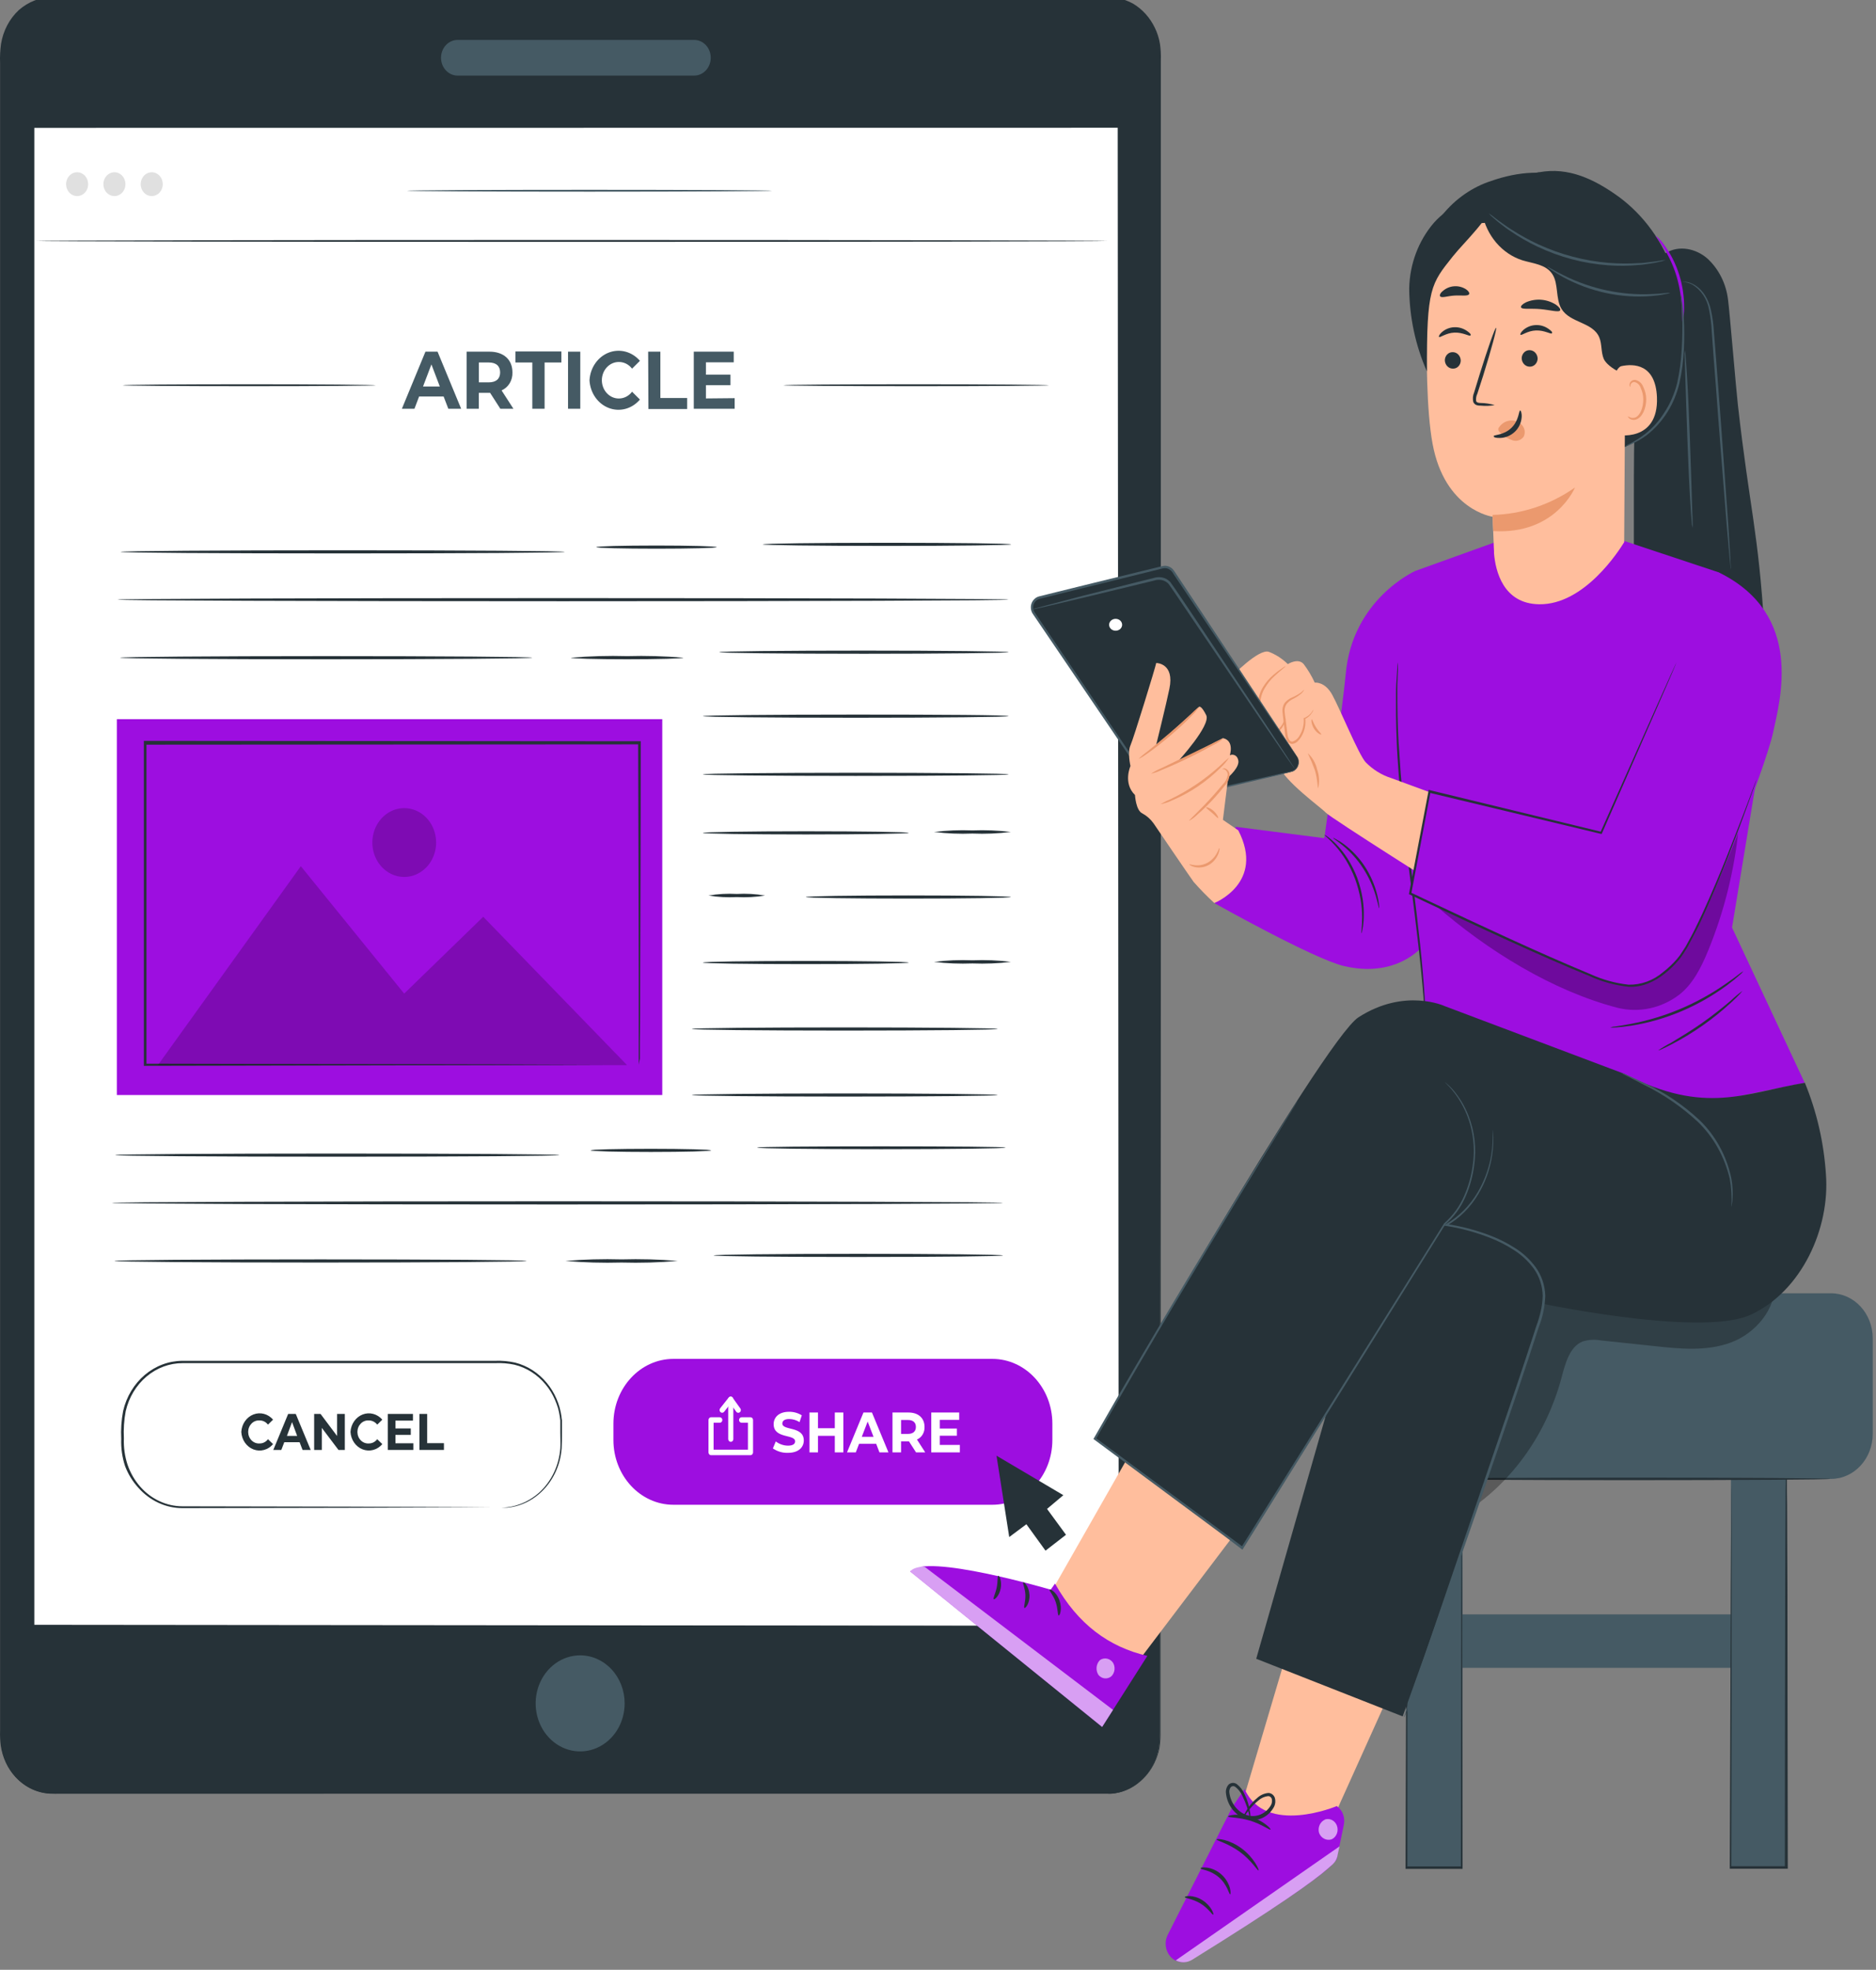 <svg width="202" height="212" viewBox="0 0 202 212" fill="none" xmlns="http://www.w3.org/2000/svg">
<rect x="0" y="0" width="202" height="212" fill="#808080" stroke="none"/>
<path d="M119.295 -0.159H5.65C2.575 -0.159 0.082 2.531 0.082 5.848V187.041C0.082 190.358 2.575 193.048 5.65 193.048H119.295C122.37 193.048 124.862 190.358 124.862 187.041V5.848C124.862 2.531 122.37 -0.159 119.295 -0.159Z" fill="#263238"/>
<path d="M119.294 193.048H119.679C119.839 193.037 119.999 193.015 120.157 192.982C120.379 192.947 120.597 192.896 120.812 192.828C121.419 192.634 121.991 192.334 122.506 191.938C123.219 191.387 123.801 190.663 124.206 189.824C124.457 189.32 124.642 188.781 124.757 188.222C124.846 187.6 124.88 186.969 124.856 186.34C124.856 185.016 124.856 183.562 124.856 181.995C124.856 178.849 124.856 175.222 124.856 171.144C124.856 154.809 124.856 131.184 124.817 101.991C124.817 87.389 124.817 71.398 124.817 54.237C124.817 45.654 124.817 36.786 124.817 27.633C124.817 23.054 124.817 18.416 124.817 13.719V6.596C124.842 6.001 124.812 5.404 124.729 4.815C124.64 4.236 124.467 3.675 124.217 3.153C123.711 2.102 122.928 1.234 121.967 0.66C121.481 0.389 120.963 0.189 120.427 0.067C119.881 -0.027 119.329 -0.065 118.776 -0.046H5.665C4.394 -0.053 3.161 0.423 2.181 1.297C1.202 2.172 0.538 3.39 0.306 4.738C0.209 5.413 0.176 6.098 0.207 6.78V29.396C0.207 40.246 0.207 50.931 0.207 61.449C0.207 82.462 0.207 102.722 0.207 122.031C0.207 141.34 0.207 159.676 0.207 176.843V183.224C0.207 184.28 0.207 185.331 0.207 186.376C0.193 186.891 0.215 187.407 0.273 187.919C0.342 188.423 0.47 188.916 0.653 189.385C1.027 190.314 1.616 191.124 2.362 191.738C3.108 192.352 3.988 192.749 4.917 192.893C5.379 192.949 5.844 192.969 6.309 192.953H31.731L95.819 192.994L31.731 193.036H10.49H6.309C5.835 193.052 5.36 193.031 4.889 192.97C3.677 192.792 2.552 192.193 1.683 191.263C0.815 190.334 0.25 189.124 0.075 187.818C0.012 187.297 -0.01 186.771 0.009 186.245C0.009 185.2 0.009 184.15 0.009 183.093V176.831C0.009 159.664 0.009 141.322 0.009 122.019C0.009 102.716 0.009 82.451 0.009 61.438C0.009 50.939 0.009 40.254 0.009 29.384V6.804C-0.019 6.103 0.016 5.402 0.114 4.708C0.344 3.303 1.017 2.027 2.017 1.093C3.048 0.187 4.335 -0.311 5.665 -0.319H118.699C119.268 -0.339 119.838 -0.299 120.399 -0.201C120.958 -0.084 121.498 0.116 122.006 0.393C123.008 0.99 123.824 1.895 124.35 2.993C124.615 3.537 124.801 4.121 124.9 4.726C124.984 5.315 125.015 5.912 124.993 6.507V13.63C124.993 18.331 124.993 22.969 124.993 27.544C124.993 36.685 124.993 45.553 124.993 54.148C124.993 71.309 124.993 87.3 124.993 101.902C124.993 131.095 124.966 154.732 124.955 171.055C124.955 175.133 124.955 178.772 124.955 181.906C124.955 183.473 124.955 184.927 124.955 186.251C124.975 186.885 124.938 187.519 124.845 188.145C124.729 188.707 124.544 189.25 124.294 189.759C123.88 190.601 123.291 191.328 122.573 191.884C122.05 192.279 121.47 192.576 120.856 192.763C120.641 192.831 120.423 192.882 120.201 192.917C120.041 192.946 119.88 192.964 119.717 192.97L119.294 193.048Z" fill="#263238"/>
<path d="M120.465 13.624H3.552V174.973H120.465V13.624Z" fill="white"/>
<path d="M120.466 174.979C120.466 173.91 120.417 109.411 120.35 13.624L120.466 13.749L3.569 13.761L3.696 13.624C3.696 73.458 3.696 129.011 3.696 174.979L3.591 174.866L120.505 174.979L3.569 175.092H3.465V174.979C3.465 129.011 3.465 73.475 3.465 13.624V13.488H3.569H120.472H120.582V13.606C120.51 109.411 120.466 173.91 120.466 174.979Z" fill="#263238"/>
<path d="M67.26 183.325C67.26 184.347 66.979 185.347 66.453 186.198C65.926 187.048 65.177 187.711 64.301 188.102C63.425 188.493 62.461 188.595 61.532 188.395C60.602 188.195 59.748 187.702 59.078 186.978C58.408 186.255 57.952 185.333 57.768 184.33C57.584 183.326 57.68 182.287 58.043 181.342C58.407 180.397 59.022 179.59 59.81 179.023C60.599 178.456 61.526 178.153 62.474 178.155C63.744 178.156 64.961 178.702 65.859 179.671C66.756 180.64 67.26 181.955 67.26 183.325Z" fill="#455A64"/>
<path d="M74.753 8.134H49.264C48.793 8.134 48.341 7.932 48.008 7.572C47.675 7.213 47.487 6.725 47.487 6.216C47.487 5.708 47.675 5.22 48.008 4.861C48.341 4.501 48.793 4.299 49.264 4.299H74.753C75.224 4.299 75.676 4.501 76.009 4.861C76.343 5.22 76.53 5.708 76.53 6.216C76.53 6.725 76.343 7.213 76.009 7.572C75.676 7.932 75.224 8.134 74.753 8.134Z" fill="#455A64"/>
<path d="M119.206 25.929C119.206 25.983 93.393 26.03 61.561 26.03C29.729 26.03 3.91 25.983 3.91 25.929C3.91 25.876 29.718 25.828 61.561 25.828C93.404 25.828 119.206 25.876 119.206 25.929Z" fill="#263238"/>
<path d="M83.138 20.528C83.138 20.581 74.336 20.629 63.476 20.629C52.616 20.629 43.808 20.581 43.808 20.528C43.808 20.474 52.61 20.427 63.476 20.427C74.341 20.427 83.138 20.474 83.138 20.528Z" fill="#455A64"/>
<path d="M9.494 19.821C9.494 20.075 9.424 20.322 9.294 20.533C9.163 20.744 8.977 20.909 8.76 21.006C8.543 21.103 8.304 21.128 8.074 21.078C7.843 21.029 7.631 20.907 7.465 20.728C7.299 20.548 7.186 20.32 7.14 20.071C7.094 19.822 7.118 19.565 7.208 19.33C7.298 19.096 7.45 18.896 7.645 18.755C7.841 18.614 8.07 18.539 8.306 18.539C8.621 18.539 8.923 18.674 9.146 18.914C9.369 19.155 9.494 19.481 9.494 19.821Z" fill="#E0E0E0"/>
<path d="M13.509 19.821C13.509 20.075 13.44 20.322 13.309 20.533C13.179 20.744 12.993 20.909 12.776 21.006C12.559 21.103 12.32 21.128 12.089 21.078C11.859 21.029 11.647 20.907 11.481 20.728C11.315 20.548 11.201 20.32 11.156 20.071C11.11 19.822 11.133 19.565 11.223 19.33C11.313 19.096 11.466 18.896 11.661 18.755C11.856 18.614 12.086 18.539 12.321 18.539C12.636 18.539 12.939 18.674 13.161 18.914C13.384 19.155 13.509 19.481 13.509 19.821Z" fill="#E0E0E0"/>
<path d="M17.526 19.821C17.526 20.075 17.456 20.322 17.326 20.533C17.195 20.744 17.01 20.909 16.793 21.006C16.575 21.103 16.336 21.128 16.106 21.078C15.875 21.029 15.664 20.907 15.498 20.728C15.331 20.548 15.218 20.32 15.172 20.071C15.126 19.822 15.15 19.565 15.24 19.33C15.33 19.096 15.482 18.896 15.678 18.755C15.873 18.614 16.103 18.539 16.338 18.539C16.653 18.539 16.955 18.674 17.178 18.914C17.401 19.155 17.526 19.481 17.526 19.821Z" fill="#E0E0E0"/>
<path d="M47.768 42.674H45.127L44.627 43.992H43.273L45.81 37.848H47.114L49.655 43.992H48.274L47.768 42.674ZM47.356 41.594L46.453 39.22L45.551 41.594H47.356Z" fill="#455A64"/>
<path d="M53.874 43.992L52.774 42.282H51.558V43.992H50.243V37.848H52.708C54.226 37.848 55.178 38.703 55.178 40.08C55.194 40.494 55.09 40.904 54.88 41.25C54.669 41.597 54.364 41.865 54.006 42.015L55.283 43.992H53.874ZM52.636 39.012H51.563V41.149H52.636C53.445 41.149 53.852 40.745 53.852 40.08C53.852 39.416 53.445 39.012 52.636 39.012Z" fill="#455A64"/>
<path d="M57.318 39.012H55.497V37.825H60.449V39.012H58.639V43.992H57.318V39.012Z" fill="#455A64"/>
<path d="M61.163 37.848H62.483V43.992H61.163V37.848Z" fill="#455A64"/>
<path d="M63.475 40.923C63.513 40.262 63.73 39.628 64.099 39.099C64.468 38.569 64.973 38.169 65.551 37.946C66.129 37.724 66.755 37.689 67.351 37.847C67.947 38.005 68.487 38.348 68.905 38.834L68.057 39.676C67.884 39.449 67.665 39.266 67.418 39.142C67.17 39.018 66.9 38.955 66.627 38.958C66.144 38.958 65.681 39.165 65.339 39.534C64.998 39.902 64.806 40.402 64.806 40.923C64.806 41.444 64.998 41.944 65.339 42.312C65.681 42.681 66.144 42.888 66.627 42.888C66.901 42.89 67.172 42.825 67.419 42.699C67.667 42.573 67.885 42.388 68.057 42.158L68.905 43.001C68.49 43.491 67.951 43.839 67.354 44.001C66.757 44.162 66.13 44.13 65.55 43.908C64.97 43.686 64.464 43.285 64.095 42.754C63.725 42.222 63.51 41.586 63.475 40.923Z" fill="#455A64"/>
<path d="M69.791 37.848H71.106V42.834H73.989V44.022H69.819L69.791 37.848Z" fill="#455A64"/>
<path d="M79.104 42.852V43.992H74.703V37.848H79.005V38.994H76.013V40.324H78.653V41.457H76.013V42.882L79.104 42.852Z" fill="#455A64"/>
<path d="M40.462 41.458C40.462 41.511 34.361 41.559 26.835 41.559C19.309 41.559 13.202 41.511 13.202 41.458C13.202 41.404 19.303 41.357 26.835 41.357C34.367 41.357 40.462 41.416 40.462 41.458Z" fill="#263238"/>
<path d="M112.95 41.458C112.95 41.511 106.541 41.559 98.646 41.559C90.751 41.559 84.342 41.511 84.342 41.458C84.342 41.404 90.746 41.357 98.646 41.357C106.546 41.357 112.95 41.416 112.95 41.458Z" fill="#263238"/>
<path d="M60.812 59.396C60.812 59.491 50.106 59.562 36.902 59.562C23.698 59.562 12.981 59.491 12.981 59.396C12.981 59.301 23.687 59.224 36.902 59.224C50.117 59.224 60.812 59.301 60.812 59.396Z" fill="#263238"/>
<path d="M77.168 58.885C77.168 58.98 74.263 59.051 70.687 59.051C67.111 59.051 64.206 58.98 64.206 58.885C64.206 58.79 67.105 58.713 70.687 58.713C74.268 58.713 77.168 58.79 77.168 58.885Z" fill="#263238"/>
<path d="M108.879 58.588C108.879 58.677 102.888 58.754 95.505 58.754C88.122 58.754 82.131 58.677 82.131 58.588C82.131 58.499 88.117 58.416 95.505 58.416C102.894 58.416 108.879 58.493 108.879 58.588Z" fill="#263238"/>
<path d="M108.605 64.536C108.605 64.631 87.122 64.708 60.626 64.708C34.131 64.708 12.648 64.631 12.648 64.536C12.648 64.441 34.103 64.37 60.626 64.37C87.149 64.37 108.605 64.441 108.605 64.536Z" fill="#263238"/>
<path d="M57.314 70.786C57.314 70.875 47.378 70.953 35.121 70.953C22.863 70.953 12.922 70.875 12.922 70.786C12.922 70.697 22.858 70.614 35.121 70.614C47.383 70.614 57.314 70.691 57.314 70.786Z" fill="#263238"/>
<path d="M73.58 70.787C73.58 70.876 70.862 70.953 67.528 70.953C64.194 70.953 61.477 70.876 61.477 70.787C63.49 70.616 65.51 70.558 67.528 70.615C69.547 70.558 71.567 70.616 73.58 70.787Z" fill="#263238"/>
<path d="M108.603 70.187C108.603 70.282 101.627 70.359 93.023 70.359C84.418 70.359 77.442 70.282 77.442 70.187C77.442 70.092 84.418 70.021 93.023 70.021C101.627 70.021 108.603 70.098 108.603 70.187Z" fill="#263238"/>
<path d="M60.235 124.316C60.235 124.411 49.524 124.488 36.32 124.488C23.116 124.488 12.399 124.411 12.399 124.316C12.399 124.221 23.105 124.15 36.32 124.15C49.535 124.15 60.235 124.227 60.235 124.316Z" fill="#263238"/>
<path d="M76.565 123.806C76.565 123.901 73.666 123.978 70.084 123.978C66.503 123.978 63.603 123.901 63.603 123.806C63.603 123.711 66.508 123.639 70.084 123.639C73.66 123.639 76.565 123.717 76.565 123.806Z" fill="#263238"/>
<path d="M108.274 123.509C108.274 123.604 102.283 123.681 94.9 123.681C87.517 123.681 81.525 123.604 81.525 123.509C81.525 123.414 87.511 123.372 94.894 123.372C102.277 123.372 108.274 123.414 108.274 123.509Z" fill="#263238"/>
<path d="M107.999 129.462C107.999 129.551 86.515 129.629 60.02 129.629C33.525 129.629 12.041 129.551 12.041 129.462C12.041 129.373 33.497 129.29 60.02 129.29C86.543 129.29 107.999 129.367 107.999 129.462Z" fill="#263238"/>
<path d="M56.708 135.707C56.708 135.802 46.773 135.879 34.515 135.879C22.258 135.879 12.316 135.802 12.316 135.707C12.316 135.612 22.252 135.541 34.515 135.541C46.778 135.541 56.708 135.612 56.708 135.707Z" fill="#263238"/>
<path d="M72.976 135.707C70.963 135.879 68.943 135.936 66.925 135.879C64.906 135.936 62.886 135.878 60.873 135.707C62.886 135.54 64.906 135.484 66.925 135.541C68.943 135.484 70.963 135.539 72.976 135.707Z" fill="#263238"/>
<path d="M108.001 135.114C108.001 135.209 101.025 135.28 92.42 135.28C83.816 135.28 76.84 135.209 76.84 135.114C76.84 135.019 83.816 134.942 92.42 134.942C101.025 134.942 108.001 135.019 108.001 135.114Z" fill="#263238"/>
<path d="M71.31 77.399H12.581V117.852H71.31V77.399Z" fill="#9D0EE0"/>
<path d="M68.778 114.635C68.778 114.635 68.778 114.415 68.778 114V112.177C68.778 110.575 68.778 108.23 68.778 105.226C68.778 99.219 68.74 90.571 68.712 79.981L68.833 80.112L15.617 80.147L15.771 79.981C15.771 92.257 15.771 103.968 15.771 114.635L15.628 114.475L53.902 114.552L64.905 114.593H67.832H68.591H68.855H68.613H67.87H64.966L54.007 114.635L15.639 114.712H15.49V114.558C15.49 103.873 15.49 92.18 15.49 79.904V79.732H15.65L68.866 79.773H68.993V79.904C68.993 90.529 68.949 99.202 68.932 105.232C68.932 108.2 68.932 110.575 68.899 112.154V113.934C68.789 114.433 68.778 114.635 68.778 114.635Z" fill="#263238"/>
<g opacity="0.2">
<path d="M16.998 114.635L32.391 93.224L43.521 106.936L52.032 98.667L67.519 114.635H16.998Z" fill="black"/>
</g>
<g opacity="0.2">
<path d="M46.96 90.678C46.96 91.41 46.758 92.127 46.381 92.736C46.003 93.345 45.467 93.82 44.839 94.1C44.212 94.38 43.521 94.453 42.855 94.31C42.189 94.167 41.577 93.813 41.097 93.295C40.617 92.776 40.291 92.115 40.159 91.397C40.027 90.678 40.096 89.933 40.357 89.256C40.617 88.579 41.058 88.001 41.623 87.595C42.189 87.189 42.853 86.972 43.532 86.974C43.983 86.974 44.429 87.07 44.845 87.256C45.261 87.442 45.639 87.715 45.958 88.059C46.276 88.403 46.528 88.811 46.7 89.261C46.872 89.71 46.96 90.192 46.96 90.678Z" fill="black"/>
</g>
<path d="M108.602 77.073C108.602 77.168 101.23 77.245 92.136 77.245C83.042 77.245 75.676 77.168 75.676 77.073C75.676 76.978 83.042 76.906 92.136 76.906C101.23 76.906 108.602 76.948 108.602 77.073Z" fill="#263238"/>
<path d="M108.602 83.341C108.602 83.436 101.23 83.507 92.136 83.507C83.042 83.507 75.676 83.436 75.676 83.341C75.676 83.246 83.042 83.169 92.136 83.169C101.23 83.169 108.602 83.246 108.602 83.341Z" fill="#263238"/>
<path d="M107.422 110.741C107.422 110.836 100.05 110.913 90.961 110.913C81.873 110.913 74.495 110.836 74.495 110.741C74.495 110.646 81.867 110.575 90.961 110.575C100.055 110.575 107.422 110.652 107.422 110.741Z" fill="#263238"/>
<path d="M107.422 117.852C107.422 117.941 100.05 118.018 90.961 118.018C81.873 118.018 74.495 117.941 74.495 117.852C74.495 117.763 81.867 117.68 90.961 117.68C100.055 117.68 107.422 117.757 107.422 117.852Z" fill="#263238"/>
<path d="M97.847 89.639C97.847 89.728 92.896 89.805 86.761 89.805C80.627 89.805 75.676 89.728 75.676 89.639C75.676 89.55 80.627 89.467 86.761 89.467C92.896 89.467 97.847 89.538 97.847 89.639Z" fill="#263238"/>
<path d="M108.846 89.538C107.473 89.71 106.09 89.767 104.708 89.71C103.327 89.767 101.944 89.71 100.571 89.538C101.945 89.374 103.327 89.318 104.708 89.372C106.089 89.318 107.472 89.374 108.846 89.538Z" fill="#263238"/>
<path d="M108.847 96.543C108.847 96.638 103.895 96.709 97.805 96.709C91.715 96.709 86.764 96.638 86.764 96.543C86.764 96.448 91.715 96.37 97.805 96.37C103.895 96.37 108.847 96.448 108.847 96.543Z" fill="#263238"/>
<path d="M97.847 103.594C97.847 103.689 92.896 103.76 86.761 103.76C80.627 103.76 75.676 103.689 75.676 103.594C75.676 103.499 80.627 103.422 86.761 103.422C92.896 103.422 97.847 103.499 97.847 103.594Z" fill="#263238"/>
<path d="M108.846 103.523C107.472 103.687 106.089 103.743 104.708 103.689C103.327 103.742 101.945 103.687 100.571 103.523C101.944 103.351 103.327 103.294 104.708 103.351C106.09 103.294 107.473 103.351 108.846 103.523Z" fill="#263238"/>
<path d="M82.379 96.382C81.371 96.546 80.35 96.602 79.331 96.548C78.312 96.602 77.292 96.546 76.283 96.382C77.291 96.211 78.312 96.153 79.331 96.21C80.35 96.153 81.371 96.211 82.379 96.382Z" fill="#263238"/>
<path d="M53.979 162.282C54.074 162.267 54.169 162.257 54.265 162.252L54.623 162.223L55.107 162.14C56.178 161.917 57.182 161.411 58.028 160.667C58.687 160.075 59.231 159.347 59.627 158.525C60.022 157.704 60.263 156.806 60.333 155.883C60.366 155.349 60.333 154.785 60.333 154.203C60.333 153.912 60.333 153.61 60.333 153.319C60.333 153.17 60.333 153.022 60.333 152.868L60.273 152.423C60.227 152.117 60.163 151.816 60.08 151.52C59.985 151.219 59.875 150.924 59.75 150.636C59.492 150.036 59.151 149.481 58.738 148.992C57.859 147.931 56.695 147.193 55.409 146.878C54.721 146.73 54.02 146.673 53.319 146.706H51.118H41.562H19.666C18.256 146.705 16.887 147.213 15.777 148.149C14.666 149.085 13.877 150.395 13.537 151.87C13.355 152.837 13.289 153.824 13.339 154.809C13.302 155.771 13.437 156.732 13.735 157.64C14.038 158.525 14.506 159.333 15.111 160.014C15.695 160.676 16.397 161.204 17.175 161.565C17.953 161.926 18.791 162.114 19.638 162.116L37.524 162.151L49.578 162.199L52.879 162.229H49.578L37.524 162.276L19.638 162.312C18.755 162.31 17.882 162.117 17.07 161.742C16.258 161.368 15.524 160.821 14.912 160.133C14.295 159.465 13.805 158.673 13.471 157.8C13.159 156.861 13.017 155.865 13.053 154.868C13.001 153.86 13.069 152.848 13.257 151.859C13.613 150.316 14.436 148.947 15.597 147.968C16.757 146.99 18.187 146.458 19.66 146.457H41.556H51.113H53.313C54.031 146.427 54.75 146.491 55.453 146.647C56.782 146.977 57.983 147.747 58.886 148.849C59.306 149.357 59.655 149.929 59.921 150.547C60.049 150.843 60.159 151.149 60.251 151.461C60.332 151.766 60.398 152.075 60.449 152.387C60.449 152.541 60.487 152.696 60.509 152.85V153.313C60.509 153.616 60.509 153.906 60.509 154.203C60.509 154.797 60.509 155.343 60.476 155.901C60.401 156.843 60.149 157.759 59.737 158.593C59.325 159.428 58.76 160.164 58.078 160.756C57.218 161.508 56.193 162.005 55.101 162.199L54.612 162.27H54.248L53.979 162.282Z" fill="#263238"/>
<path d="M106.849 146.249H72.514C68.944 146.249 66.05 149.372 66.05 153.224V154.975C66.05 158.827 68.944 161.949 72.514 161.949H106.849C110.419 161.949 113.314 158.827 113.314 154.975V153.224C113.314 149.372 110.419 146.249 106.849 146.249Z" fill="#9D0EE0"/>
<path d="M83.221 155.883L83.534 155.135C83.918 155.425 84.375 155.583 84.844 155.587C85.394 155.587 85.614 155.391 85.614 155.124C85.614 154.322 83.303 154.874 83.303 153.277C83.303 152.553 83.853 151.942 84.954 151.942C85.437 151.932 85.914 152.063 86.335 152.322L86.093 153.052C85.758 152.842 85.379 152.728 84.992 152.72C84.442 152.72 84.239 152.939 84.239 153.206C84.239 153.996 86.549 153.456 86.549 155.029C86.549 155.747 85.999 156.358 84.86 156.358C84.281 156.386 83.709 156.22 83.221 155.883Z" fill="white"/>
<path d="M90.807 152.019V156.311H89.888V154.53H88.078V156.311H87.159V152.019H88.078V153.711H89.888V152.019H90.807Z" fill="white"/>
<path d="M94.344 155.391H92.501L92.149 156.311H91.203L92.975 152.019H93.888L95.665 156.311H94.697L94.344 155.391ZM94.058 154.637L93.426 152.993L92.793 154.637H94.058Z" fill="white"/>
<path d="M98.636 156.311L97.871 155.123H97.024V156.311H96.1V152.019H97.822C98.883 152.019 99.549 152.613 99.549 153.574C99.562 153.863 99.49 154.15 99.344 154.392C99.198 154.635 98.985 154.822 98.735 154.928L99.626 156.311H98.636ZM97.772 152.826H97.024V154.322H97.772C98.322 154.322 98.619 154.043 98.619 153.574C98.619 153.105 98.333 152.826 97.772 152.826Z" fill="white"/>
<path d="M103.355 155.509V156.311H100.274V152.019H103.284V152.814H101.193V153.746H103.036V154.518H101.193V155.509H103.355Z" fill="white"/>
<path d="M80.809 156.614H76.562C76.489 156.614 76.419 156.582 76.368 156.527C76.316 156.471 76.287 156.396 76.287 156.317V152.827C76.287 152.748 76.316 152.672 76.368 152.617C76.419 152.561 76.489 152.53 76.562 152.53H77.503C77.576 152.53 77.646 152.561 77.698 152.617C77.749 152.672 77.778 152.748 77.778 152.827C77.778 152.905 77.749 152.981 77.698 153.036C77.646 153.092 77.576 153.123 77.503 153.123H76.837V156.02H80.534V153.123H79.852C79.779 153.123 79.709 153.092 79.658 153.036C79.606 152.981 79.577 152.905 79.577 152.827C79.577 152.748 79.606 152.672 79.658 152.617C79.709 152.561 79.779 152.53 79.852 152.53H80.809C80.882 152.53 80.952 152.561 81.004 152.617C81.055 152.672 81.085 152.748 81.085 152.827V156.317C81.083 156.395 81.054 156.47 81.002 156.525C80.951 156.58 80.882 156.612 80.809 156.614Z" fill="white"/>
<path d="M78.687 155.177C78.614 155.177 78.544 155.145 78.493 155.09C78.441 155.034 78.412 154.959 78.412 154.88V150.606C78.412 150.527 78.441 150.452 78.493 150.396C78.544 150.341 78.614 150.309 78.687 150.309C78.76 150.309 78.83 150.341 78.882 150.396C78.933 150.452 78.962 150.527 78.962 150.606V154.88C78.962 154.959 78.933 155.034 78.882 155.09C78.83 155.145 78.76 155.177 78.687 155.177Z" fill="white"/>
<path d="M79.49 152.049C79.448 152.049 79.407 152.039 79.37 152.02C79.333 152 79.3 151.971 79.275 151.936L78.659 151.075L77.966 151.948C77.917 152.007 77.849 152.043 77.776 152.048C77.703 152.054 77.631 152.028 77.575 151.977C77.548 151.952 77.525 151.922 77.509 151.887C77.493 151.852 77.483 151.815 77.48 151.776C77.478 151.737 77.482 151.698 77.494 151.661C77.505 151.625 77.524 151.591 77.548 151.562L78.461 150.41C78.488 150.378 78.521 150.352 78.558 150.335C78.595 150.318 78.635 150.309 78.675 150.309C78.716 150.309 78.756 150.319 78.793 150.339C78.829 150.358 78.86 150.387 78.885 150.422L79.71 151.574C79.743 151.617 79.763 151.67 79.769 151.726C79.775 151.781 79.766 151.838 79.742 151.888C79.719 151.938 79.683 151.98 79.638 152.009C79.593 152.037 79.542 152.051 79.49 152.049Z" fill="white"/>
<path d="M25.982 154.109C26.006 153.692 26.142 153.291 26.375 152.957C26.607 152.623 26.925 152.371 27.29 152.23C27.654 152.09 28.049 152.068 28.425 152.168C28.801 152.267 29.142 152.484 29.404 152.791L28.854 153.325C28.745 153.182 28.607 153.066 28.451 152.988C28.295 152.91 28.124 152.871 27.952 152.874C27.795 152.862 27.637 152.886 27.488 152.942C27.34 152.999 27.203 153.088 27.088 153.205C26.973 153.321 26.881 153.461 26.818 153.617C26.755 153.773 26.723 153.941 26.723 154.112C26.723 154.282 26.755 154.45 26.818 154.606C26.881 154.762 26.973 154.903 27.088 155.019C27.203 155.135 27.34 155.224 27.488 155.281C27.637 155.338 27.795 155.361 27.952 155.349C28.125 155.352 28.296 155.313 28.452 155.233C28.608 155.154 28.746 155.038 28.854 154.892L29.404 155.42C29.143 155.73 28.803 155.949 28.427 156.05C28.05 156.152 27.655 156.131 27.289 155.991C26.924 155.851 26.605 155.598 26.372 155.263C26.14 154.928 26.004 154.526 25.982 154.109Z" fill="#263238"/>
<path d="M32.26 155.218H30.61L30.291 156.049H29.427L31.028 152.173H31.847L33.454 156.049H32.579L32.26 155.218ZM31.996 154.536L31.446 153.052L30.896 154.536H31.996Z" fill="#263238"/>
<path d="M37.128 152.173V156.049H36.446L34.652 153.675V156.049H33.827V152.173H34.515L36.297 154.547V152.173H37.128Z" fill="#263238"/>
<path d="M37.739 154.109C37.764 153.692 37.901 153.292 38.135 152.958C38.368 152.625 38.686 152.373 39.051 152.232C39.416 152.092 39.81 152.07 40.186 152.17C40.562 152.269 40.903 152.485 41.167 152.791L40.617 153.325C40.507 153.182 40.368 153.068 40.212 152.99C40.056 152.912 39.886 152.872 39.714 152.874C39.557 152.862 39.399 152.885 39.251 152.942C39.102 152.999 38.966 153.088 38.85 153.205C38.735 153.321 38.643 153.461 38.58 153.617C38.517 153.773 38.485 153.941 38.485 154.112C38.485 154.282 38.517 154.45 38.58 154.606C38.643 154.762 38.735 154.903 38.85 155.019C38.966 155.135 39.102 155.224 39.251 155.281C39.399 155.338 39.557 155.361 39.714 155.349C39.887 155.351 40.057 155.311 40.214 155.232C40.37 155.152 40.508 155.036 40.617 154.892L41.167 155.42C40.905 155.729 40.564 155.947 40.188 156.048C39.812 156.149 39.416 156.129 39.05 155.989C38.685 155.849 38.366 155.596 38.133 155.262C37.899 154.927 37.763 154.526 37.739 154.109Z" fill="#263238"/>
<path d="M44.505 155.331V156.049H41.754V152.173H44.466V152.891H42.579V153.734H44.23V154.429H42.579V155.331H44.505Z" fill="#263238"/>
<path d="M45.165 152.173H45.996V155.319H47.8V156.049H45.165V152.173Z" fill="#263238"/>
<path d="M107.3 156.667L108.67 165.422L110.518 164.045L112.576 166.888L114.782 165.179L112.741 162.395L114.496 160.917L107.3 156.667Z" fill="#263238"/>
<path d="M157.486 158.729H151.47V201.004H157.486V158.729Z" fill="#455A64"/>
<path d="M192.399 158.729H186.382V201.004H192.399V158.729Z" fill="#455A64"/>
<path d="M187.449 173.745H155.545V179.501H187.449V173.745Z" fill="#455A64"/>
<path d="M192.399 158.708C192.405 158.78 192.405 158.852 192.399 158.923C192.399 159.076 192.399 159.286 192.399 159.554C192.399 160.121 192.399 160.94 192.423 161.985C192.423 164.118 192.448 167.18 192.462 170.977C192.462 178.603 192.487 189.171 192.501 200.983V201.12H186.256V200.983C186.3 189.25 186.339 178.771 186.363 171.214C186.392 167.448 186.412 164.386 186.426 162.285C186.426 161.234 186.426 160.436 186.451 159.874C186.451 159.606 186.451 159.401 186.451 159.249C186.444 159.177 186.444 159.105 186.451 159.034C186.455 159.105 186.455 159.177 186.451 159.249C186.451 159.401 186.451 159.606 186.451 159.874C186.451 160.436 186.451 161.245 186.451 162.285C186.451 164.386 186.451 167.427 186.451 171.214C186.451 178.771 186.451 189.25 186.421 200.983L186.295 200.846H192.312L192.185 200.983C192.185 189.171 192.214 178.603 192.224 170.977C192.224 167.18 192.258 164.118 192.263 161.985C192.263 160.935 192.263 160.121 192.287 159.554C192.287 159.287 192.287 159.077 192.287 158.923C192.316 158.847 192.353 158.774 192.399 158.708Z" fill="#263238"/>
<path d="M151.538 160.52C151.543 160.588 151.543 160.656 151.538 160.725V161.329C151.538 161.854 151.538 162.647 151.538 163.65C151.538 165.683 151.538 168.608 151.538 172.237C151.538 179.533 151.538 189.649 151.538 201.004L151.412 200.867H157.429L157.302 201.004C157.302 189.281 157.331 178.776 157.341 171.187C157.341 167.405 157.37 164.359 157.38 162.232C157.38 161.182 157.38 160.378 157.404 159.811V159.18C157.397 159.109 157.397 159.037 157.404 158.965C157.411 159.037 157.411 159.109 157.404 159.18C157.404 159.333 157.404 159.543 157.404 159.811C157.404 160.378 157.404 161.192 157.404 162.232C157.404 164.333 157.429 167.405 157.443 171.187C157.443 178.776 157.443 189.281 157.482 201.004V201.14H151.344V201.004C151.378 189.649 151.412 179.533 151.431 172.237C151.456 168.608 151.47 165.683 151.485 163.65C151.485 162.647 151.485 161.87 151.485 161.329C151.485 161.071 151.485 160.872 151.485 160.725C151.496 160.654 151.514 160.586 151.538 160.52Z" fill="#263238"/>
<path d="M197.156 139.19H147.557C145.075 139.19 143.063 141.361 143.063 144.038V154.317C143.063 156.994 145.075 159.165 147.557 159.165H197.156C199.637 159.165 201.649 156.994 201.649 154.317V144.038C201.649 141.361 199.637 139.19 197.156 139.19Z" fill="#455A64"/>
<path d="M153.646 159.165C153.646 159.091 163.381 159.028 175.356 159.028C187.331 159.028 197.072 159.091 197.072 159.165C197.072 159.238 187.336 159.301 175.356 159.301C163.376 159.301 153.646 159.233 153.646 159.165Z" fill="#263238"/>
<path d="M187.127 43.564C186.932 41.857 186.241 33.537 186.071 32.277C185.871 30.55 185.081 28.965 183.856 27.833C182.624 26.746 180.784 26.368 179.397 27.219C178.941 27.379 178.532 27.667 178.211 28.052C177.891 28.438 177.67 28.907 177.571 29.414C175.064 42.109 176.369 55.35 175.717 68.37C180.005 68.816 185.696 68.118 189.97 67.577C189.347 57.256 188.373 54.641 187.127 43.564Z" fill="#263238"/>
<path d="M186.382 61.269C186.352 61.161 186.334 61.05 186.329 60.938C186.304 60.686 186.27 60.371 186.231 59.982C186.153 59.11 186.051 57.923 185.92 56.473C185.686 53.469 185.365 49.388 185.005 44.882C184.839 42.618 184.678 40.465 184.518 38.5C184.445 37.518 184.381 36.589 184.318 35.711C184.284 34.907 184.185 34.107 184.021 33.322C183.921 32.754 183.706 32.217 183.391 31.75C183.076 31.282 182.67 30.895 182.201 30.617C181.843 30.437 181.456 30.339 181.062 30.328C181.062 30.328 181.086 30.328 181.139 30.328C181.217 30.318 181.295 30.318 181.373 30.328C181.674 30.333 181.971 30.407 182.244 30.543C182.682 30.758 183.069 31.077 183.374 31.478C183.774 32.011 184.06 32.634 184.211 33.301C184.392 34.095 184.504 34.905 184.547 35.722C184.62 36.599 184.693 37.529 184.771 38.506C184.922 40.475 185.092 42.629 185.258 44.887C185.584 49.399 185.876 53.48 186.095 56.489C186.187 57.939 186.26 59.115 186.314 60.003C186.314 60.392 186.348 60.712 186.363 60.964C186.378 61.065 186.385 61.167 186.382 61.269Z" fill="#455A64"/>
<path d="M182.245 56.815C182.187 56.571 182.154 56.321 182.147 56.069C182.103 55.586 182.055 54.887 182.001 54.021C181.894 52.293 181.787 49.903 181.69 47.261C181.592 44.619 181.524 42.287 181.466 40.496C181.441 39.677 181.422 38.989 181.407 38.443C181.381 38.193 181.381 37.941 181.407 37.692C181.465 37.936 181.498 38.186 181.505 38.438C181.549 38.921 181.597 39.619 181.651 40.486C181.758 42.214 181.865 44.604 181.962 47.245C182.06 49.887 182.128 52.219 182.186 54.01C182.211 54.83 182.23 55.518 182.25 56.064C182.273 56.314 182.271 56.566 182.245 56.815Z" fill="#455A64"/>
<path d="M152.331 61.469L160.83 58.412L174.008 57.929L185.082 61.605L190.773 73.885L186.499 99.826L194.321 116.533L173.37 120.777L155.067 111.617L153.504 110.341L150.394 66.143L152.331 61.469Z" fill="#9D0EE0"/>
<path d="M124.433 151.607L112.784 172.048L121.999 179.538L136.515 160.388L124.433 151.607Z" fill="#FFBE9D"/>
<path d="M141.905 166.597L133.152 196.114H143.365L154.776 170.809L141.905 166.597Z" fill="#FFBE9D"/>
<path d="M152.35 61.469C152.35 61.469 145.608 64.489 144.902 72.54C144.629 75.65 142.599 90.209 142.599 90.209L133.058 88.985L130.756 97.194C130.756 97.194 141.421 103.192 144.712 103.97C150.398 105.314 153.148 101.869 153.148 101.869L152.35 61.469Z" fill="#9D0EE0"/>
<path d="M150.531 71.285C150.539 71.42 150.539 71.555 150.531 71.689C150.531 71.973 150.531 72.356 150.497 72.829C150.463 73.302 150.458 73.932 150.463 74.636C150.468 75.34 150.463 76.143 150.487 77.031C150.511 77.918 150.531 78.885 150.599 79.925C150.667 80.965 150.74 82.078 150.823 83.244C151.022 85.581 151.31 88.144 151.616 90.828C152.278 96.196 152.906 101.06 153.198 104.6C153.281 105.487 153.335 106.286 153.379 106.989C153.422 107.693 153.461 108.302 153.471 108.796C153.481 109.29 153.5 109.652 153.51 109.941C153.524 110.074 153.524 110.208 153.51 110.34C153.486 110.21 153.472 110.079 153.466 109.946C153.466 109.658 153.417 109.279 153.383 108.807C153.349 108.334 153.31 107.704 153.247 107.005C153.184 106.307 153.125 105.503 153.028 104.621C152.692 101.091 152.054 96.217 151.373 90.865C151.052 88.176 150.789 85.613 150.599 83.265C150.521 82.094 150.433 80.981 150.399 79.941C150.365 78.901 150.321 77.924 150.317 77.031C150.312 76.138 150.317 75.34 150.317 74.636C150.317 73.932 150.356 73.317 150.395 72.824C150.433 72.33 150.453 71.973 150.472 71.684C150.481 71.549 150.5 71.416 150.531 71.285Z" fill="#263238"/>
<path d="M132.606 72.824C132.606 72.824 135.527 69.783 136.622 70.15C137.378 70.441 138.073 70.891 138.667 71.474C138.667 71.474 139.777 70.765 140.376 71.474C140.841 72.089 141.241 72.758 141.568 73.47C141.568 73.47 142.629 73.302 143.447 74.772C144.265 76.243 146.285 81.201 147.045 82.031C147.822 82.826 148.763 83.411 149.79 83.738C150.876 84.147 159.935 87.456 159.935 87.456L156.6 96.427C156.6 96.427 143.277 88.023 142.766 87.467C142.255 86.91 138.243 84.058 137.645 82.309C137.046 80.56 132.606 75.198 132.606 75.198V72.824Z" fill="#FFBE9D"/>
<path d="M141.423 76.38C141.397 76.506 141.342 76.624 141.262 76.721C141.069 77.018 140.802 77.251 140.493 77.393L140.542 77.299C140.626 77.987 140.479 78.686 140.128 79.268C140.025 79.446 139.9 79.609 139.758 79.752C139.603 79.921 139.398 80.029 139.179 80.056C139.054 80.064 138.93 80.033 138.822 79.967C138.713 79.901 138.624 79.802 138.566 79.683C138.461 79.468 138.397 79.232 138.376 78.99C138.273 78.171 138.176 77.414 138.103 76.684C138.077 76.501 138.085 76.314 138.126 76.133C138.166 75.953 138.24 75.784 138.342 75.634C138.535 75.408 138.771 75.229 139.033 75.109C139.397 74.957 139.745 74.767 140.075 74.541C140.294 74.373 140.381 74.231 140.401 74.242C140.42 74.252 140.352 74.415 140.138 74.625C139.823 74.891 139.478 75.111 139.111 75.282C138.877 75.409 138.672 75.588 138.507 75.807C138.347 76.065 138.284 76.379 138.332 76.684C138.424 77.399 138.522 78.165 138.624 78.974C138.668 79.405 138.833 79.846 139.159 79.815C139.323 79.765 139.477 79.682 139.61 79.568C139.744 79.454 139.856 79.313 139.938 79.153C140.27 78.619 140.426 77.981 140.381 77.341V77.272H140.44C140.733 77.153 140.995 76.958 141.204 76.705C141.345 76.485 141.408 76.369 141.423 76.38Z" fill="#EB996E"/>
<path d="M142.265 79.047C142.265 79.11 141.802 78.927 141.491 78.428C141.179 77.929 141.179 77.419 141.247 77.419C141.316 77.419 141.423 77.839 141.7 78.275C141.978 78.711 142.304 78.979 142.265 79.047Z" fill="#EB996E"/>
<path d="M141.939 84.82C141.861 84.82 141.89 83.911 141.574 82.871C141.349 82.255 141.096 81.653 140.814 81.064C141.31 81.509 141.661 82.113 141.817 82.787C142.051 83.435 142.094 84.145 141.939 84.82Z" fill="#EB996E"/>
<path d="M138.444 77.33C138.429 77.481 138.388 77.627 138.323 77.761C138.19 78.165 137.949 78.517 137.631 78.774C137.397 78.955 137.109 79.036 136.823 79C136.659 78.968 136.504 78.896 136.368 78.791C136.233 78.685 136.12 78.549 136.04 78.391C135.866 78.064 135.743 77.71 135.675 77.341C135.585 76.963 135.52 76.578 135.48 76.19C135.406 75.418 135.577 74.642 135.967 73.99C136.279 73.469 136.67 73.009 137.125 72.629C137.424 72.372 137.736 72.133 138.06 71.915C138.172 71.823 138.297 71.751 138.43 71.7C138.454 71.742 137.943 72.104 137.242 72.75C136.82 73.134 136.457 73.588 136.166 74.095C135.808 74.702 135.648 75.421 135.713 76.138C135.752 76.515 135.814 76.888 135.898 77.257C135.959 77.595 136.067 77.921 136.22 78.223C136.28 78.354 136.367 78.47 136.474 78.561C136.581 78.651 136.705 78.715 136.838 78.748C137.074 78.785 137.315 78.727 137.515 78.585C137.817 78.359 138.058 78.051 138.216 77.692C138.276 77.561 138.353 77.439 138.444 77.33Z" fill="#EB996E"/>
<g opacity="0.3">
<path d="M191.135 137.893L166.795 137.006C165.364 136.953 163.792 136.948 162.687 137.93C161.582 138.912 161.314 140.388 161.041 141.806C159.811 148.245 158.578 154.685 157.342 161.124L158.116 162.558C162.953 159.321 166.512 154.271 168.11 148.377C168.528 146.801 168.991 144.942 170.412 144.375C171.054 144.176 171.731 144.138 172.388 144.264L178.152 144.873C180.912 145.173 183.774 145.456 186.393 144.48C189.012 143.503 191.295 140.882 191.135 137.893Z" fill="black"/>
</g>
<path d="M155.573 108.287C155.573 108.287 151.265 106.27 146.27 109.489C142.444 111.958 117.881 154.821 117.881 154.821L133.765 166.586L155.573 131.69L164.52 139.999C164.52 139.999 183.018 144.044 188.524 141.491C194.029 138.938 197.052 132.174 196.609 126.386C196.389 122.984 195.622 119.65 194.341 116.533C187.969 117.583 183.632 120.083 174.918 115.577L155.573 108.287Z" fill="#263238"/>
<path d="M154.95 129.894C154.95 129.894 166.38 134.742 166.526 138.103C166.672 141.465 151.037 184.727 151.037 184.727L135.265 178.524L143.73 148.939C143.73 148.939 147.254 138.188 149.902 135.283C152.551 132.379 154.95 129.894 154.95 129.894Z" fill="#263238"/>
<path d="M139.733 118.46C139.733 118.46 139.704 118.523 139.636 118.639L139.32 119.164L138.093 121.17C137.017 122.93 135.455 125.477 133.498 128.681C129.603 135.104 124.093 144.186 117.984 154.905L117.95 154.732L132.032 165.147C132.641 165.604 133.249 166.05 133.838 166.486L133.663 166.523L155.501 131.654C156.42 130.861 157.157 129.851 157.657 128.702C158.107 127.679 158.415 126.591 158.572 125.472C158.795 124.014 158.709 122.52 158.323 121.102C157.936 119.684 157.257 118.379 156.338 117.284C156.153 117.063 155.958 116.853 155.754 116.653C155.617 116.517 155.554 116.443 155.554 116.443C155.853 116.675 156.133 116.933 156.391 117.215C157.126 118.052 157.715 119.026 158.129 120.088C158.792 121.785 159 123.649 158.728 125.467C158.578 126.602 158.273 127.706 157.823 128.744C157.318 129.924 156.566 130.961 155.627 131.775L133.853 166.67L133.78 166.786L133.678 166.707L131.906 165.368L117.833 154.942L117.74 154.869L117.799 154.763C123.922 144.044 129.443 134.989 133.376 128.586L138.035 121.118L139.29 119.132L139.621 118.607C139.656 118.556 139.694 118.507 139.733 118.46Z" fill="#455A64"/>
<path d="M151.158 184.843C151.171 184.78 151.189 184.718 151.212 184.659C151.251 184.522 151.309 184.344 151.382 184.134C151.548 183.645 151.781 182.957 152.073 182.07C152.692 180.268 153.573 177.684 154.658 174.496C156.844 168.083 159.852 159.265 163.182 149.501C163.956 147.195 164.71 144.937 165.416 142.746C165.832 141.713 166.068 140.605 166.112 139.48C166.092 138.405 165.751 137.366 165.139 136.517C164.54 135.711 163.807 135.032 162.977 134.516C162.195 134.009 161.368 133.585 160.509 133.25C158.956 132.633 157.348 132.193 155.71 131.937L155.422 131.89L155.68 131.748C157.068 130.953 158.242 129.784 159.088 128.355C159.733 127.275 160.201 126.083 160.471 124.831C160.638 124.038 160.726 123.228 160.733 122.415C160.733 122.137 160.733 121.927 160.733 121.78C160.728 121.708 160.728 121.636 160.733 121.564C160.749 121.635 160.757 121.707 160.758 121.78C160.758 121.921 160.792 122.137 160.797 122.415C160.811 123.236 160.737 124.055 160.578 124.857C160.328 126.131 159.868 127.346 159.219 128.445C158.368 129.91 157.174 131.109 155.758 131.922L155.729 131.732C157.39 131.975 159.022 132.408 160.597 133.025C161.467 133.365 162.307 133.793 163.104 134.301C163.96 134.829 164.716 135.525 165.334 136.354C165.988 137.242 166.359 138.335 166.39 139.469C166.349 140.626 166.111 141.766 165.689 142.83C164.983 145.026 164.229 147.279 163.455 149.59C160.154 159.359 157.087 168.178 154.858 174.554C153.743 177.731 152.833 180.331 152.2 182.101C151.888 182.978 151.64 183.677 151.465 184.15L151.27 184.675C151.239 184.735 151.201 184.792 151.158 184.843Z" fill="#455A64"/>
<path d="M186.426 129.895C186.494 128.886 186.437 127.872 186.255 126.88C185.704 124.503 184.503 122.36 182.809 120.729C181.086 119.135 179.164 117.811 177.099 116.795L175.229 115.829C174.993 115.728 174.766 115.601 174.553 115.451C174.798 115.524 175.038 115.618 175.268 115.735C175.721 115.934 176.373 116.228 177.172 116.617C179.28 117.594 181.237 118.913 182.974 120.53C184.708 122.189 185.916 124.393 186.426 126.832C186.561 127.57 186.602 128.325 186.547 129.075C186.547 129.338 186.484 129.543 186.469 129.679C186.465 129.753 186.45 129.825 186.426 129.895Z" fill="#455A64"/>
<g opacity="0.3">
<path d="M178.151 100.776C177.324 101.664 176.404 102.572 175.23 102.777C174.213 102.961 173.191 102.556 172.222 102.162L155.842 95.434L154.518 97.388C160.155 102.325 167.198 106.648 174.155 108.46C175.3 108.746 176.488 108.766 177.641 108.52C178.794 108.274 179.885 107.766 180.843 107.031C182.304 105.881 183.194 104.09 183.929 102.304C185.634 98.155 186.737 93.748 187.201 89.237C184.495 93.355 181.468 97.216 178.151 100.776Z" fill="black"/>
</g>
<path d="M182.352 67.215C181.938 67.687 172.407 89.631 172.407 89.631L153.909 85.172L151.825 96.154C151.825 96.154 168.585 104.18 172.971 105.608C175.77 106.517 177.698 106.328 180.444 103.507C183.189 100.687 190.136 82.499 190.914 78.859C191.654 75.376 194.322 66.143 185.073 61.605L182.352 67.215Z" fill="#9D0EE0"/>
<path d="M139.632 81.379L126.333 61.495C126.205 61.309 126.029 61.169 125.827 61.09C125.626 61.012 125.407 60.999 125.199 61.053L111.948 64.31C111.781 64.337 111.624 64.411 111.491 64.524C111.359 64.637 111.255 64.785 111.192 64.955C111.129 65.124 111.107 65.308 111.13 65.488C111.152 65.669 111.218 65.84 111.32 65.985L124.951 86.106C125.108 86.327 125.331 86.482 125.583 86.544C125.834 86.607 126.098 86.573 126.328 86.448L127.74 85.692C127.824 85.647 127.912 85.614 128.003 85.592L138.985 83.076C139.157 83.054 139.32 82.983 139.458 82.87C139.597 82.757 139.704 82.606 139.77 82.433C139.836 82.26 139.858 82.071 139.834 81.886C139.81 81.701 139.74 81.526 139.632 81.379Z" fill="#263238"/>
<path d="M139.631 81.38C139.676 81.435 139.714 81.497 139.743 81.564C139.833 81.764 139.858 81.991 139.816 82.21C139.784 82.388 139.71 82.556 139.603 82.697C139.496 82.838 139.359 82.948 139.203 83.018C138.823 83.16 138.39 83.228 137.903 83.36L129.598 85.324L128.255 85.639C128.028 85.68 127.809 85.762 127.608 85.881L126.955 86.233C126.736 86.348 126.527 86.469 126.283 86.59C126.025 86.702 125.738 86.715 125.471 86.625C125.205 86.535 124.976 86.348 124.823 86.096L124.336 85.413L120.369 79.557L111.246 66.122C111.125 65.961 111.045 65.769 111.013 65.565C110.981 65.36 111 65.15 111.066 64.956C111.135 64.764 111.247 64.594 111.391 64.459C111.535 64.325 111.708 64.23 111.894 64.184L113.841 63.701L117.677 62.755L124.94 60.98C125.09 60.937 125.243 60.909 125.397 60.896C125.564 60.89 125.729 60.92 125.884 60.985C126.036 61.048 126.174 61.145 126.288 61.269C126.392 61.387 126.484 61.516 126.566 61.652L127.564 63.149L129.472 66.017L132.879 71.159L137.82 78.622L139.154 80.66L139.495 81.185C139.535 81.246 139.573 81.309 139.607 81.374C139.556 81.323 139.512 81.265 139.475 81.201L139.11 80.676L137.747 78.685L132.738 71.275L129.292 66.148L127.374 63.291L126.371 61.8C126.244 61.541 126.04 61.335 125.792 61.217C125.667 61.167 125.535 61.144 125.402 61.148C125.264 61.158 125.127 61.185 124.993 61.227L117.735 63.018L113.895 63.963L111.947 64.447C111.802 64.483 111.666 64.557 111.552 64.662C111.439 64.767 111.35 64.9 111.295 65.051C111.245 65.204 111.232 65.369 111.259 65.529C111.285 65.689 111.35 65.839 111.446 65.965C114.678 70.734 117.774 75.271 120.554 79.41C121.951 81.474 123.28 83.439 124.521 85.282L125.008 85.965C125.133 86.182 125.327 86.343 125.553 86.417C125.775 86.49 126.013 86.481 126.23 86.39C126.444 86.285 126.673 86.159 126.892 86.044L127.525 85.702C127.743 85.579 127.978 85.492 128.221 85.445L129.569 85.14L137.884 83.26C138.37 83.139 138.828 83.076 139.179 82.95C139.326 82.888 139.458 82.787 139.561 82.657C139.665 82.527 139.737 82.371 139.772 82.204C139.817 81.997 139.8 81.781 139.724 81.585C139.665 81.443 139.621 81.385 139.631 81.38Z" fill="#455A64"/>
<path d="M139.411 82.734C139.32 82.634 139.237 82.525 139.163 82.409L138.491 81.458L136.057 77.913C134.003 74.888 131.19 70.749 128.094 66.169C127.315 65.035 126.565 63.869 125.83 62.844C125.626 62.629 125.366 62.484 125.085 62.429C124.804 62.375 124.515 62.396 124.243 62.492L122.53 62.907L116.615 64.336L112.619 65.276L111.533 65.518C111.407 65.552 111.278 65.575 111.148 65.586C111.268 65.535 111.392 65.495 111.518 65.465L112.599 65.176L116.576 64.126L122.481 62.639L124.19 62.214C124.495 62.114 124.818 62.091 125.134 62.146C125.463 62.211 125.766 62.381 126.005 62.634C126.794 63.721 127.509 64.84 128.298 65.99L136.199 77.824L138.569 81.416L139.202 82.398C139.283 82.502 139.353 82.615 139.411 82.734Z" fill="#455A64"/>
<path d="M120.126 67.881C120.513 67.881 120.827 67.594 120.827 67.241C120.827 66.887 120.513 66.6 120.126 66.6C119.739 66.6 119.425 66.887 119.425 67.241C119.425 67.594 119.739 67.881 120.126 67.881Z" fill="white"/>
<path d="M124.498 71.353C124.439 71.736 122.064 79.468 121.723 80.219C121.382 80.97 121.723 82.44 121.723 82.44C121.723 82.44 120.895 84.289 122.21 85.56C122.21 85.56 122.302 87.22 122.993 87.535C123.471 87.792 123.888 88.162 124.215 88.617C124.215 88.617 128.11 94.352 128.528 94.919C129.232 95.717 129.975 96.475 130.753 97.188C130.753 97.188 136.254 95.025 133.333 89.368L131.678 88.233L132.247 83.653C132.247 83.653 133.605 82.503 133.309 81.736C133.285 81.639 133.242 81.548 133.182 81.47C133.123 81.392 133.048 81.33 132.964 81.287C132.879 81.244 132.787 81.221 132.693 81.221C132.6 81.22 132.507 81.242 132.423 81.285C132.423 81.285 132.943 79.709 131.678 79.441L126.81 81.973C126.81 81.973 130.417 78.055 129.882 76.973C129.346 75.891 129.117 76.064 129.117 76.064L124.454 80.324C124.454 80.324 125.612 75.633 125.914 74.136C126.503 71.353 124.498 71.353 124.498 71.353Z" fill="#FFBE9D"/>
<path d="M132.34 81.537C132.094 81.929 131.799 82.282 131.463 82.587C129.931 84.123 128.142 85.331 126.192 86.148C125.796 86.341 125.379 86.477 124.95 86.553C125.328 86.33 125.72 86.135 126.123 85.97C127.063 85.509 127.974 84.983 128.849 84.394C129.722 83.801 130.556 83.144 131.347 82.43C131.662 82.112 131.993 81.814 132.34 81.537Z" fill="#EB996E"/>
<path d="M129.102 76.07C128.877 76.439 128.603 76.772 128.289 77.057C127.749 77.624 126.965 78.36 126.065 79.127C124.264 80.665 122.657 81.753 122.623 81.642C122.934 81.355 123.259 81.087 123.597 80.839C124.195 80.356 125.023 79.678 125.919 78.916C126.814 78.155 127.618 77.441 128.182 76.915C128.471 76.611 128.778 76.329 129.102 76.07Z" fill="#EB996E"/>
<path d="M131.613 82.772C131.613 82.772 131.701 82.656 131.91 82.703C132.05 82.752 132.172 82.846 132.26 82.973C132.347 83.1 132.395 83.254 132.397 83.412C132.353 83.863 132.159 84.281 131.852 84.589C131.565 84.957 131.239 85.35 130.878 85.749C130.268 86.433 129.618 87.073 128.931 87.667C128.662 87.931 128.363 88.157 128.04 88.339C127.992 88.276 129.277 87.147 130.684 85.561C131.034 85.166 131.365 84.778 131.657 84.426C131.937 84.163 132.128 83.806 132.198 83.412C132.199 83.285 132.166 83.159 132.103 83.052C132.04 82.944 131.949 82.857 131.842 82.803C131.725 82.735 131.618 82.798 131.613 82.772Z" fill="#EB996E"/>
<path d="M131.165 88.045C131.107 88.087 130.859 87.787 130.508 87.483C130.158 87.178 129.841 86.958 129.866 86.9C129.89 86.842 130.289 86.931 130.669 87.273C131.048 87.614 131.224 88.008 131.165 88.045Z" fill="#EB996E"/>
<path d="M131.301 91.27C131.331 91.27 131.331 91.543 131.17 91.931C130.956 92.441 130.587 92.856 130.123 93.108C129.657 93.355 129.127 93.425 128.619 93.308C128.235 93.213 128.04 93.05 128.054 93.024C128.069 92.998 128.288 93.076 128.648 93.118C129.115 93.174 129.586 93.084 130.006 92.857C130.426 92.631 130.776 92.278 131.014 91.842C131.199 91.506 131.262 91.264 131.301 91.27Z" fill="#EB996E"/>
<path d="M131.74 79.489C131.403 79.761 131.039 79.992 130.654 80.177C129.963 80.56 129.004 81.07 127.923 81.595C126.843 82.12 125.85 82.556 125.124 82.85C124.741 83.035 124.341 83.177 123.932 83.276C124.287 83.035 124.664 82.833 125.056 82.672L127.816 81.343L130.571 80.004C130.945 79.792 131.336 79.62 131.74 79.489Z" fill="#EB996E"/>
<path d="M180.516 71.285C180.516 71.285 180.477 71.4 180.385 71.621L179.976 72.588C179.601 73.444 179.066 74.688 178.374 76.264C176.972 79.463 174.967 84.053 172.499 89.668L172.465 89.746H172.387L153.889 85.314L154.035 85.209C153.368 88.728 152.672 92.409 151.956 96.196L151.883 96.044L153.344 96.737C159.638 99.699 165.64 102.515 171.199 104.82C172.524 105.43 173.928 105.819 175.361 105.976C176.716 106.005 178.038 105.52 179.095 104.605C179.623 104.2 180.112 103.739 180.555 103.229C180.768 102.984 180.962 102.721 181.134 102.441C181.305 102.163 181.495 101.916 181.646 101.611C181.957 101.044 182.269 100.487 182.536 99.925C182.804 99.363 183.082 98.812 183.33 98.271C185.316 93.917 186.689 90.266 187.662 87.766C188.149 86.516 188.5 85.545 188.753 84.872L189.04 84.116C189.103 83.948 189.142 83.864 189.142 83.864C189.142 83.864 189.118 83.953 189.064 84.127L188.801 84.893C188.568 85.56 188.217 86.543 187.75 87.808C186.81 90.329 185.462 93.985 183.491 98.36C183.242 98.885 183.004 99.463 182.702 100.025C182.4 100.587 182.127 101.154 181.811 101.727C181.665 102.016 181.47 102.289 181.3 102.572C181.121 102.861 180.921 103.133 180.701 103.386C180.257 103.905 179.768 104.376 179.241 104.794C178.693 105.231 178.092 105.585 177.454 105.844C176.789 106.111 176.08 106.233 175.371 106.202C173.913 106.05 172.484 105.659 171.136 105.041C165.562 102.761 159.56 99.936 153.261 96.968L151.8 96.275L151.703 96.233L151.727 96.123C152.443 92.341 153.144 88.654 153.816 85.14V85.009L153.937 85.035L172.436 89.526L172.324 89.584L178.272 76.248L179.922 72.572L180.36 71.621C180.458 71.395 180.516 71.285 180.516 71.285Z" fill="#263238"/>
<path d="M187.727 104.526C187.591 104.695 187.438 104.844 187.269 104.973C186.967 105.251 186.51 105.624 185.925 106.06C182.848 108.317 179.339 109.796 175.659 110.388C174.958 110.493 174.384 110.556 173.989 110.577C173.784 110.602 173.577 110.602 173.371 110.577C173.569 110.515 173.774 110.478 173.98 110.466C174.369 110.414 174.953 110.325 175.63 110.188C179.26 109.502 182.726 108.037 185.823 105.881C186.417 105.472 186.889 105.125 187.211 104.873C187.371 104.738 187.544 104.622 187.727 104.526Z" fill="#263238"/>
<path d="M187.61 106.648C187.61 106.648 187.517 106.784 187.323 106.994C187.128 107.204 186.836 107.493 186.461 107.84C184.506 109.651 182.339 111.178 180.016 112.383C179.573 112.614 179.208 112.788 178.95 112.908C178.821 112.978 178.683 113.027 178.541 113.055C178.988 112.747 179.453 112.47 179.933 112.226C180.8 111.7 181.983 111.002 183.234 110.125C184.485 109.248 185.575 108.365 186.344 107.709C186.746 107.328 187.168 106.973 187.61 106.648Z" fill="#263238"/>
<path d="M113.597 170.431L113.134 171.087C113.134 171.087 99.602 167.096 98 169.128L118.674 185.862L123.542 178.214C119.414 177.259 116.075 174.832 113.597 170.431Z" fill="#9D0EE0"/>
<g opacity="0.6">
<path d="M119.809 178.892C119.963 179.118 120.034 179.398 120.009 179.677C119.983 179.956 119.864 180.215 119.673 180.405C119.468 180.577 119.21 180.659 118.952 180.634C118.693 180.608 118.453 180.478 118.28 180.268C118.12 180.027 118.048 179.731 118.076 179.436C118.105 179.14 118.233 178.867 118.436 178.666C118.666 178.509 118.944 178.453 119.211 178.512C119.478 178.571 119.713 178.739 119.867 178.982" fill="white"/>
</g>
<g opacity="0.6">
<path d="M118.674 185.862L119.847 184.023L99.602 168.655C99.602 168.655 98.385 168.346 98 169.128L118.674 185.862Z" fill="white"/>
</g>
<path d="M113.018 171.092C112.945 171.203 113.417 171.66 113.671 172.411C113.924 173.162 113.87 173.834 113.992 173.866C114.114 173.897 114.401 173.151 114.08 172.243C113.758 171.334 113.067 170.972 113.018 171.092Z" fill="#263238"/>
<path d="M110.177 170.305C110.08 170.389 110.391 170.93 110.411 171.665C110.43 172.4 110.196 172.973 110.299 173.051C110.401 173.13 110.897 172.563 110.849 171.644C110.8 170.725 110.25 170.199 110.177 170.305Z" fill="#263238"/>
<path d="M106.997 172.106C107.075 172.206 107.591 171.775 107.747 170.966C107.902 170.158 107.596 169.543 107.489 169.596C107.382 169.648 107.455 170.21 107.318 170.867C107.182 171.523 106.905 172.012 106.997 172.106Z" fill="#263238"/>
<path d="M143.959 194.37C143.959 194.37 136.277 197.622 134.009 192.543L132.724 194.423L125.753 208.2C125.528 208.632 125.458 209.139 125.558 209.624C125.658 210.109 125.92 210.536 126.293 210.826C126.587 211.042 126.93 211.166 127.285 211.184C127.641 211.201 127.993 211.112 128.304 210.925C131.614 208.898 143.754 201.377 143.954 199.99L144.704 196.366C144.777 195.995 144.746 195.607 144.613 195.255C144.48 194.903 144.252 194.602 143.959 194.391V194.37Z" fill="#9D0EE0"/>
<g opacity="0.6">
<path d="M126.601 210.983L144.232 198.714L144.057 199.502C143.94 200.379 143.512 200.626 143.005 201.077C141.506 202.411 137.539 205.237 128.358 210.92C128.092 211.084 127.793 211.175 127.486 211.186C127.18 211.197 126.876 211.127 126.601 210.983Z" fill="white"/>
</g>
<g opacity="0.6">
<path d="M142.668 195.836C142.414 195.943 142.208 196.15 142.089 196.415C141.971 196.68 141.95 196.983 142.03 197.264C142.135 197.54 142.331 197.764 142.58 197.892C142.83 198.02 143.114 198.044 143.379 197.958C143.507 197.9 143.623 197.816 143.721 197.711C143.818 197.605 143.896 197.48 143.949 197.342C144.002 197.204 144.029 197.056 144.029 196.906C144.029 196.757 144.001 196.609 143.948 196.471C143.895 196.333 143.818 196.208 143.72 196.102C143.622 195.997 143.505 195.913 143.377 195.856C143.25 195.799 143.112 195.77 142.974 195.77C142.836 195.77 142.699 195.799 142.571 195.857" fill="white"/>
</g>
<path d="M132.456 203.877C132.344 203.903 132.159 202.826 131.225 202.028C130.29 201.23 129.277 201.214 129.277 201.093C129.277 200.972 129.53 200.957 129.959 200.999C130.518 201.078 131.045 201.323 131.483 201.708C131.919 202.083 132.245 202.586 132.422 203.157C132.539 203.609 132.505 203.877 132.456 203.877Z" fill="#263238"/>
<path d="M130.64 206.062C130.538 206.119 130.105 205.368 129.248 204.853C128.391 204.339 127.573 204.297 127.568 204.176C127.564 204.055 128.479 203.892 129.447 204.491C130.416 205.09 130.742 206.035 130.64 206.062Z" fill="#263238"/>
<path d="M135.517 201.303C135.415 201.371 134.748 200.211 133.482 199.292C132.216 198.372 130.975 198.094 130.999 197.968C131.024 197.842 132.367 197.942 133.711 198.95C135.054 199.959 135.614 201.277 135.517 201.303Z" fill="#263238"/>
<path d="M136.808 196.902C136.735 197.002 135.835 196.319 134.589 195.941C133.342 195.563 132.247 195.626 132.233 195.5C132.218 195.373 133.342 195.116 134.696 195.536C136.049 195.956 136.886 196.828 136.808 196.902Z" fill="#263238"/>
<path d="M133.854 195.715C133.889 195.473 133.976 195.243 134.107 195.043C134.416 194.461 134.83 193.952 135.324 193.546C135.669 193.213 136.105 193.011 136.566 192.968C136.719 192.968 136.868 193.018 136.994 193.112C137.121 193.206 137.217 193.339 137.271 193.493C137.359 193.796 137.336 194.122 137.208 194.407C136.916 194.982 136.449 195.43 135.885 195.676C135.322 195.921 134.697 195.948 134.117 195.752C133.545 195.556 133.04 195.184 132.663 194.68C132.287 194.177 132.056 193.565 132 192.921C131.989 192.76 132.011 192.599 132.064 192.449C132.117 192.298 132.2 192.162 132.306 192.049C132.429 191.948 132.577 191.891 132.731 191.883C132.885 191.876 133.037 191.919 133.168 192.007C133.538 192.293 133.832 192.679 134.02 193.126C134.315 193.715 134.51 194.358 134.594 195.022C134.646 195.26 134.646 195.508 134.594 195.747C134.436 194.88 134.157 194.044 133.767 193.267C133.596 192.892 133.342 192.567 133.027 192.322C132.958 192.262 132.872 192.23 132.783 192.23C132.695 192.23 132.609 192.262 132.54 192.322C132.475 192.401 132.426 192.493 132.397 192.594C132.367 192.694 132.358 192.8 132.37 192.905C132.433 193.46 132.642 193.983 132.971 194.415C133.301 194.846 133.737 195.168 134.229 195.342C134.72 195.504 135.248 195.483 135.727 195.283C136.206 195.083 136.609 194.715 136.872 194.239C136.965 194.041 136.989 193.814 136.94 193.598C136.912 193.513 136.86 193.439 136.791 193.386C136.722 193.334 136.64 193.305 136.556 193.304C136.166 193.343 135.796 193.508 135.495 193.777C134.846 194.313 134.29 194.969 133.854 195.715Z" fill="#263238"/>
<path d="M174.715 30.149C174.258 28.842 174.438 27.387 174.253 26.006C173.854 22.954 171.585 20.512 168.956 19.319C166.522 18.211 163.519 18.448 160.569 19.472C158.524 20.136 156.695 21.411 155.292 23.148C154.404 24.336 153.792 25.735 153.507 27.23C153.221 28.725 153.271 30.271 153.652 31.741L168.1 29.503C169.453 30.717 170.835 31.946 172.481 32.618C172.953 32.844 173.471 32.935 173.985 32.881C174.242 32.849 174.486 32.739 174.686 32.562C174.887 32.385 175.035 32.149 175.114 31.883C175.231 31.3 174.915 30.717 174.715 30.149Z" fill="#263238"/>
<path d="M165.738 18.537C168.897 17.959 171.677 19.277 174.34 21.205C177.005 23.185 179.044 25.998 180.181 29.267C181.398 32.665 181.705 37.581 180.76 41.085C180.34 42.732 179.558 44.246 178.479 45.497C177.4 46.748 176.057 47.699 174.563 48.27C170.216 49.924 165.193 49.724 161.513 46.694C157.832 43.663 155.739 38.721 155.569 33.747C155.409 30.294 156.26 26.874 158.003 23.973C158.88 22.538 160.021 21.312 161.356 20.373C162.691 19.434 164.191 18.802 165.762 18.516" fill="#263238"/>
<path d="M160.83 58.417C160.83 58.69 160.855 58.989 160.869 59.31C160.869 59.31 160.869 59.399 160.869 59.546C161.025 61.431 161.843 64.982 165.737 65.034C170.605 65.103 174.329 59.257 174.884 58.354L175.064 29.388C175.054 28.751 174.823 28.142 174.417 27.681C174.01 27.22 173.457 26.94 172.869 26.898L160.261 23.999C156.25 23.705 153.772 29.125 153.67 33.453C153.558 38.28 153.597 44.173 154.249 47.739C155.563 54.913 160.723 55.617 160.723 55.617C160.723 55.617 160.743 56.452 160.83 58.417Z" fill="#FFBE9D"/>
<path d="M155.573 38.773C155.58 39.015 155.673 39.244 155.834 39.412C155.995 39.58 156.211 39.673 156.435 39.672C156.544 39.677 156.654 39.659 156.757 39.618C156.86 39.577 156.954 39.513 157.033 39.432C157.113 39.35 157.176 39.252 157.22 39.144C157.263 39.035 157.286 38.918 157.287 38.8C157.28 38.559 157.187 38.331 157.027 38.163C156.867 37.995 156.653 37.901 156.43 37.902C156.32 37.897 156.211 37.916 156.108 37.957C156.005 37.998 155.911 38.062 155.831 38.143C155.751 38.224 155.688 38.322 155.643 38.43C155.599 38.538 155.575 38.655 155.573 38.773Z" fill="#263238"/>
<path d="M154.949 36.258C155.061 36.373 155.694 35.827 156.619 35.796C157.544 35.764 158.235 36.232 158.333 36.105C158.43 35.98 158.26 35.832 157.958 35.617C157.548 35.333 157.067 35.193 156.58 35.218C156.1 35.236 155.637 35.42 155.261 35.743C154.984 35.985 154.896 36.205 154.949 36.258Z" fill="#263238"/>
<path d="M163.849 38.558C163.855 38.8 163.949 39.03 164.109 39.199C164.27 39.367 164.486 39.462 164.71 39.462C164.82 39.466 164.929 39.447 165.031 39.405C165.134 39.363 165.228 39.3 165.307 39.219C165.387 39.138 165.451 39.04 165.496 38.932C165.54 38.824 165.564 38.708 165.567 38.59C165.559 38.348 165.466 38.119 165.305 37.951C165.144 37.782 164.929 37.688 164.705 37.686C164.596 37.682 164.487 37.701 164.384 37.743C164.282 37.785 164.188 37.848 164.108 37.929C164.028 38.01 163.964 38.108 163.92 38.216C163.875 38.324 163.851 38.44 163.849 38.558Z" fill="#263238"/>
<path d="M163.723 36.027C163.83 36.142 164.463 35.596 165.388 35.565C166.313 35.533 167.004 36.001 167.101 35.875C167.198 35.748 167.033 35.607 166.726 35.386C166.319 35.102 165.839 34.962 165.354 34.987C164.871 35.005 164.407 35.189 164.029 35.512C163.757 35.754 163.664 35.974 163.723 36.027Z" fill="#263238"/>
<path d="M160.942 43.601C160.448 43.455 159.94 43.378 159.428 43.37C159.195 43.37 158.971 43.312 158.941 43.139C158.913 42.876 158.959 42.611 159.073 42.377C159.272 41.752 159.482 41.101 159.706 40.413C160.577 37.618 161.2 35.318 161.093 35.281C160.986 35.244 160.197 37.482 159.326 40.281C159.117 40.969 158.912 41.626 158.722 42.256C158.587 42.57 158.556 42.924 158.635 43.259C158.672 43.348 158.728 43.426 158.798 43.488C158.868 43.55 158.951 43.594 159.039 43.617C159.169 43.65 159.304 43.664 159.438 43.658C159.94 43.706 160.445 43.687 160.942 43.601Z" fill="#263238"/>
<path d="M160.715 55.418C163.867 55.342 166.938 54.322 169.584 52.471C169.584 52.471 167.506 57.561 160.788 57.156L160.715 55.418Z" fill="#EB996E"/>
<path d="M161.414 45.985C161.58 45.74 161.801 45.544 162.057 45.418C162.312 45.291 162.594 45.236 162.874 45.26C163.078 45.27 163.278 45.326 163.461 45.422C163.644 45.519 163.807 45.655 163.94 45.822C164.069 45.984 164.149 46.184 164.17 46.396C164.191 46.608 164.152 46.822 164.057 47.009C163.915 47.193 163.725 47.327 163.512 47.395C163.299 47.462 163.072 47.459 162.86 47.387C162.416 47.24 162.006 46.997 161.652 46.673C161.545 46.599 161.452 46.503 161.38 46.389C161.346 46.335 161.327 46.271 161.327 46.205C161.327 46.14 161.346 46.076 161.38 46.022" fill="#EB996E"/>
<path d="M163.684 44.178C163.533 44.178 163.567 45.26 162.734 46.059C161.902 46.857 160.836 46.789 160.831 46.936C160.826 47.083 161.079 47.141 161.527 47.135C162.114 47.118 162.677 46.88 163.119 46.463C163.542 46.059 163.804 45.495 163.849 44.887C163.874 44.436 163.752 44.173 163.684 44.178Z" fill="#263238"/>
<path d="M163.776 33.07C163.873 33.338 164.793 33.169 165.879 33.269C166.964 33.369 167.855 33.648 167.991 33.401C168.054 33.28 167.889 33.033 167.529 32.786C167.046 32.484 166.506 32.305 165.949 32.261C165.393 32.218 164.834 32.311 164.316 32.534C163.926 32.723 163.732 32.944 163.776 33.07Z" fill="#263238"/>
<path d="M155.067 31.888C155.237 32.109 155.865 31.851 156.63 31.809C157.394 31.767 158.046 31.904 158.187 31.657C158.251 31.541 158.139 31.321 157.851 31.132C157.464 30.886 157.015 30.774 156.566 30.811C156.115 30.842 155.684 31.026 155.335 31.337C155.072 31.547 154.994 31.783 155.067 31.888Z" fill="#263238"/>
<path d="M177.032 28.054C175.727 23.904 170.027 18.253 165.986 18.642L159.595 22.949C159.826 24.134 160.349 25.229 161.109 26.12C161.869 27.011 162.837 27.665 163.913 28.012C165.061 28.364 166.439 28.442 167.14 29.488C167.841 30.533 167.471 32.14 168.138 33.243C169.058 34.771 171.506 34.651 172.203 36.31C172.509 37.035 172.373 37.886 172.689 38.632C173.113 39.588 175.401 40.769 176.335 40.428C177.27 40.087 177.241 38.364 177.533 37.455C177.904 36.43 177.931 35.297 177.611 34.251C177.178 32.219 177.664 30.029 177.032 28.054Z" fill="#263238"/>
<path d="M173.58 41.337C173.58 40.811 174.096 39.509 174.588 39.404C175.892 39.131 178.263 39.152 178.414 42.749C178.613 47.671 173.994 46.872 173.979 46.731C173.965 46.589 173.643 43.196 173.58 41.337Z" fill="#FFBE9D"/>
<path d="M175.293 44.803C175.293 44.803 175.376 44.856 175.512 44.919C175.705 45 175.919 45 176.111 44.919C176.598 44.703 176.953 43.868 176.939 42.97C176.936 42.548 176.842 42.133 176.666 41.757C176.619 41.604 176.537 41.467 176.428 41.357C176.32 41.247 176.187 41.168 176.043 41.127C175.951 41.105 175.855 41.119 175.771 41.166C175.688 41.213 175.622 41.29 175.585 41.384C175.527 41.526 175.561 41.62 175.537 41.631C175.512 41.641 175.435 41.552 175.464 41.347C175.484 41.224 175.544 41.112 175.634 41.032C175.694 40.977 175.763 40.936 175.837 40.911C175.911 40.886 175.99 40.877 176.067 40.885C176.256 40.917 176.435 41 176.585 41.127C176.736 41.254 176.854 41.42 176.929 41.61C177.139 42.026 177.252 42.491 177.26 42.965C177.26 43.957 176.837 44.908 176.189 45.144C176.068 45.189 175.939 45.204 175.812 45.187C175.684 45.171 175.562 45.124 175.454 45.05C175.308 44.919 175.279 44.813 175.293 44.803Z" fill="#EB996E"/>
<path d="M181.164 34.609C181.299 34.131 181.357 33.632 181.335 33.133C181.348 31.924 181.172 30.722 180.814 29.577C180.456 28.44 179.927 27.375 179.246 26.426C178.979 26.018 178.65 25.663 178.273 25.375C178.19 25.438 179.733 27.077 180.517 29.719C181.301 32.361 181.072 34.609 181.164 34.609Z" fill="#9D0EE0"/>
<path d="M160.923 21.462C160.5 23.469 157.676 26.032 156.435 27.592C154.069 30.565 153.621 31 153.641 39.966C152.41 37.175 151.76 34.128 151.737 31.037C151.793 28.418 152.735 25.911 154.385 23.989C155.218 23.047 156.242 22.327 157.376 21.885C158.511 21.443 159.725 21.291 160.923 21.442" fill="#263238"/>
<path d="M179.354 27.991C179.102 28.083 178.843 28.151 178.58 28.195C178.275 28.271 177.966 28.329 177.655 28.369C177.295 28.421 176.881 28.495 176.423 28.521C175.346 28.62 174.264 28.631 173.186 28.553C170.54 28.37 167.945 27.685 165.519 26.53C164.532 26.061 163.579 25.513 162.667 24.892C162.267 24.64 161.936 24.367 161.635 24.141C161.377 23.95 161.128 23.744 160.89 23.526C160.675 23.356 160.475 23.166 160.291 22.959C160.524 23.098 160.745 23.258 160.953 23.437C161.158 23.6 161.416 23.799 161.722 24.004C162.029 24.209 162.365 24.477 162.764 24.713C163.683 25.306 164.638 25.833 165.621 26.289C168.032 27.397 170.593 28.073 173.206 28.29C174.271 28.375 175.341 28.386 176.409 28.322C176.866 28.322 177.275 28.248 177.635 28.211C177.996 28.174 178.307 28.132 178.56 28.09C178.821 28.032 179.087 27.998 179.354 27.991Z" fill="#455A64"/>
<path d="M179.826 31.52C179.656 31.592 179.477 31.638 179.295 31.657C178.813 31.756 178.325 31.822 177.835 31.857C174.555 32.122 171.269 31.423 168.328 29.834C167.885 29.598 167.454 29.334 167.038 29.047C166.879 28.953 166.732 28.838 166.6 28.705C166.624 28.658 167.286 29.094 168.41 29.651C171.358 31.109 174.584 31.795 177.825 31.652C179.057 31.604 179.821 31.468 179.826 31.52Z" fill="#455A64"/>
<path d="M180.979 31.641C181.056 31.88 181.107 32.129 181.129 32.381C181.228 33.063 181.291 33.751 181.319 34.44C181.358 35.312 181.373 36.352 181.319 37.508C181.268 38.764 181.105 40.013 180.833 41.237C180.305 43.492 179.057 45.475 177.308 46.836C176.778 47.229 176.21 47.558 175.614 47.818C175.402 47.927 175.178 48.008 174.947 48.059C175.146 47.925 175.354 47.809 175.57 47.713C176.138 47.414 176.681 47.063 177.191 46.662C177.946 46.066 178.604 45.338 179.139 44.509C179.812 43.51 180.307 42.384 180.599 41.189C180.86 39.981 181.023 38.751 181.086 37.513C181.154 36.368 181.164 35.338 181.144 34.472C181.125 33.605 181.091 32.896 181.047 32.418C181.003 32.162 180.98 31.902 180.979 31.641Z" fill="#455A64"/>
<path d="M146.593 100.456C146.544 100.456 146.67 99.783 146.666 98.696C146.663 98.064 146.61 97.433 146.505 96.811C146.37 96.05 146.169 95.304 145.906 94.584C145.632 93.868 145.297 93.183 144.903 92.535C144.575 92.01 144.207 91.514 143.803 91.054C143.107 90.272 142.586 89.888 142.615 89.846C142.755 89.904 142.885 89.986 143 90.088C143.144 90.191 143.282 90.304 143.414 90.424C143.595 90.577 143.767 90.742 143.93 90.918C144.363 91.366 144.753 91.86 145.093 92.394C145.512 93.051 145.865 93.756 146.145 94.494C146.414 95.234 146.611 96.001 146.734 96.784C146.829 97.423 146.867 98.07 146.846 98.717C146.84 98.965 146.822 99.212 146.792 99.458C146.777 99.645 146.749 99.831 146.709 100.014C146.693 100.167 146.653 100.316 146.593 100.456Z" fill="#263238"/>
<path d="M148.496 97.74C148.452 97.74 148.375 97.215 148.131 96.396C147.493 94.258 146.265 92.382 144.612 91.017C143.979 90.492 143.546 90.24 143.565 90.198C143.585 90.156 143.687 90.235 143.891 90.34C144.18 90.489 144.457 90.665 144.719 90.865C146.478 92.174 147.748 94.116 148.302 96.343C148.387 96.675 148.449 97.014 148.487 97.357C148.511 97.604 148.516 97.735 148.496 97.74Z" fill="#263238"/>
</svg>
